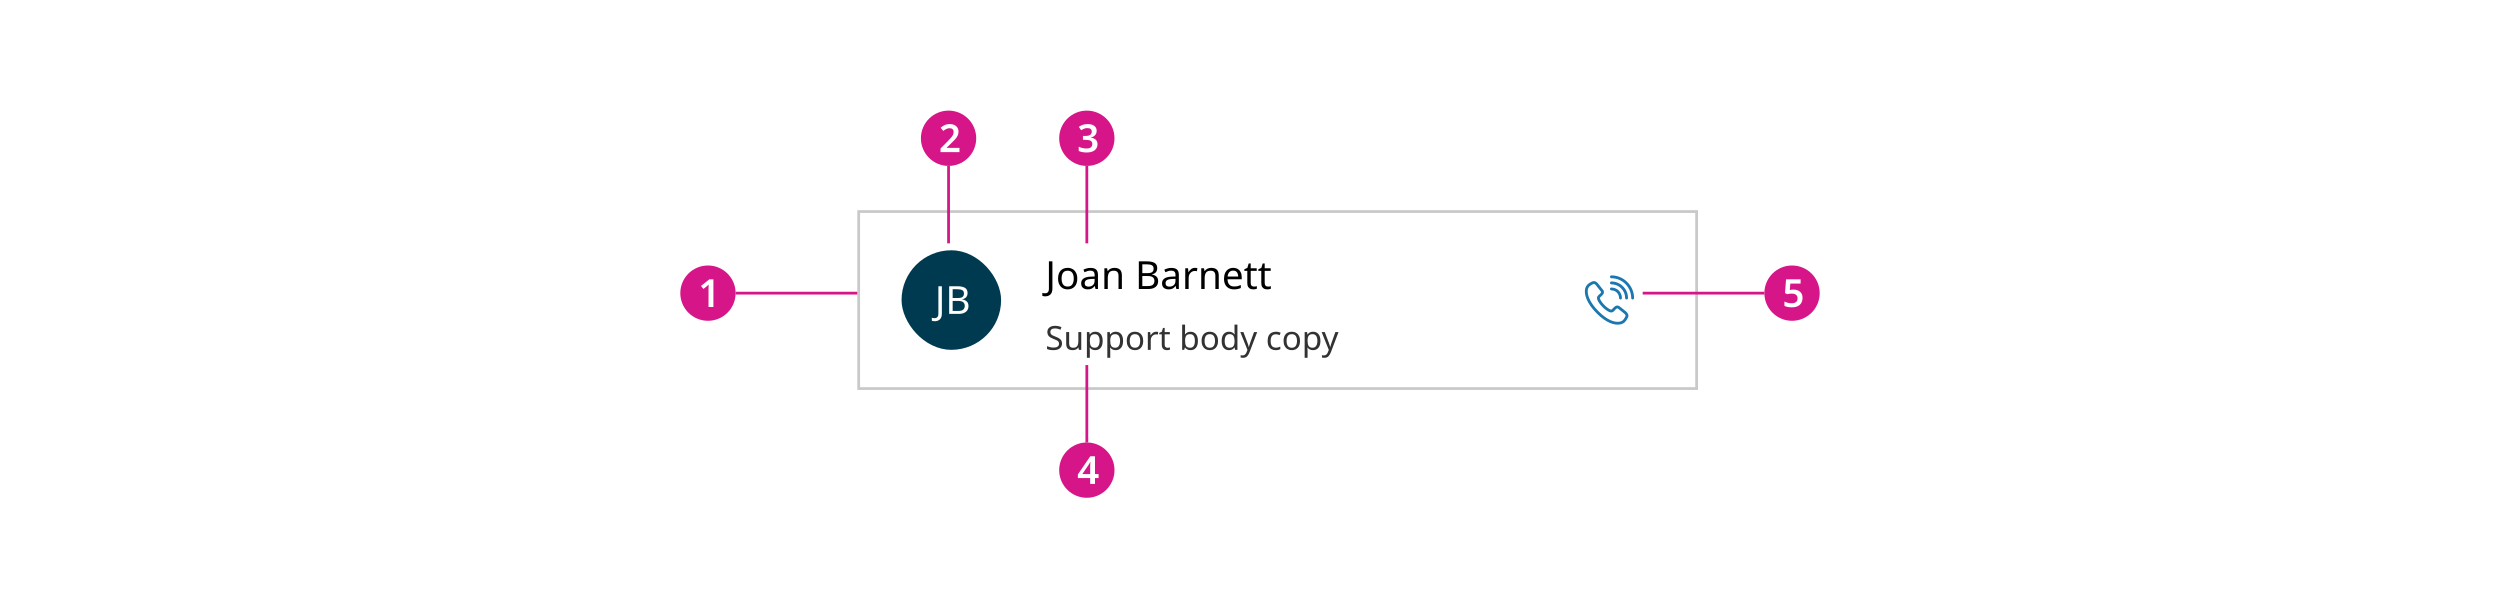<svg width="904" height="220" viewBox="0 0 904 220" fill="none" xmlns="http://www.w3.org/2000/svg">
<rect width="904" height="220" fill="white"/>
<g clip-path="url(#clip0_8246_316052)">
<rect x="310" y="76" width="304" height="65" fill="white"/>
<rect width="52" height="60" transform="translate(318 78.5)" fill="white"/>
<g clip-path="url(#clip1_8246_316052)">
<circle cx="344" cy="108.5" r="18" fill="#003A51"/>
</g>
<path d="M337.977 116.16C337.753 116.16 337.557 116.141 337.389 116.104C337.221 116.076 337.072 116.034 336.941 115.978V114.914C337.091 114.961 337.249 114.993 337.417 115.012C337.585 115.04 337.763 115.054 337.949 115.054C338.183 115.054 338.402 115.007 338.607 114.914C338.822 114.821 338.995 114.657 339.125 114.424C339.256 114.2 339.321 113.873 339.321 113.444V103.504H340.581V113.346C340.581 114.307 340.343 115.017 339.867 115.474C339.391 115.931 338.761 116.16 337.977 116.16ZM343.219 103.504H346.075C347.317 103.504 348.259 103.691 348.903 104.064C349.547 104.437 349.869 105.077 349.869 105.982C349.869 106.57 349.706 107.06 349.379 107.452C349.053 107.835 348.581 108.082 347.965 108.194V108.264C348.385 108.339 348.763 108.465 349.099 108.642C349.445 108.819 349.715 109.071 349.911 109.398C350.107 109.725 350.205 110.145 350.205 110.658C350.205 111.563 349.893 112.263 349.267 112.758C348.651 113.253 347.807 113.5 346.733 113.5H343.219V103.504ZM344.479 107.76H346.327C347.177 107.76 347.76 107.625 348.077 107.354C348.404 107.074 348.567 106.663 348.567 106.122C348.567 105.571 348.371 105.179 347.979 104.946C347.597 104.703 346.981 104.582 346.131 104.582H344.479V107.76ZM344.479 108.81V112.436H346.495C347.382 112.436 347.998 112.263 348.343 111.918C348.689 111.573 348.861 111.12 348.861 110.56C348.861 110.037 348.679 109.617 348.315 109.3C347.961 108.973 347.321 108.81 346.397 108.81H344.479Z" fill="white"/>
<rect width="123" height="64" transform="translate(370 77.5)" fill="white"/>
<path d="M377.944 107.16C377.72 107.16 377.524 107.141 377.356 107.104C377.188 107.076 377.039 107.034 376.908 106.978V105.914C377.057 105.961 377.216 105.993 377.384 106.012C377.552 106.04 377.729 106.054 377.916 106.054C378.149 106.054 378.369 106.007 378.574 105.914C378.789 105.821 378.961 105.657 379.092 105.424C379.223 105.2 379.288 104.873 379.288 104.444V94.504H380.548V104.346C380.548 105.307 380.31 106.017 379.834 106.474C379.358 106.931 378.728 107.16 377.944 107.16ZM389.542 100.734C389.542 101.975 389.225 102.937 388.59 103.618C387.965 104.299 387.115 104.64 386.042 104.64C385.379 104.64 384.787 104.491 384.264 104.192C383.751 103.884 383.345 103.441 383.046 102.862C382.747 102.274 382.598 101.565 382.598 100.734C382.598 99.493 382.906 98.536 383.522 97.864C384.147 97.192 385.001 96.856 386.084 96.856C386.756 96.856 387.353 97.01 387.876 97.318C388.399 97.617 388.805 98.055 389.094 98.634C389.393 99.203 389.542 99.903 389.542 100.734ZM383.872 100.734C383.872 101.621 384.045 102.325 384.39 102.848C384.745 103.361 385.305 103.618 386.07 103.618C386.826 103.618 387.381 103.361 387.736 102.848C388.091 102.325 388.268 101.621 388.268 100.734C388.268 99.847 388.091 99.152 387.736 98.648C387.381 98.144 386.821 97.892 386.056 97.892C385.291 97.892 384.735 98.144 384.39 98.648C384.045 99.152 383.872 99.847 383.872 100.734ZM394.337 96.87C395.251 96.87 395.928 97.071 396.367 97.472C396.805 97.873 397.025 98.513 397.025 99.39V104.5H396.129L395.891 103.436H395.835C395.508 103.847 395.163 104.15 394.799 104.346C394.435 104.542 393.94 104.64 393.315 104.64C392.633 104.64 392.069 104.463 391.621 104.108C391.173 103.744 390.949 103.179 390.949 102.414C390.949 101.667 391.243 101.093 391.831 100.692C392.419 100.281 393.324 100.057 394.547 100.02L395.821 99.978V99.53C395.821 98.905 395.685 98.471 395.415 98.228C395.144 97.985 394.761 97.864 394.267 97.864C393.875 97.864 393.501 97.925 393.147 98.046C392.792 98.158 392.461 98.289 392.153 98.438L391.775 97.514C392.101 97.337 392.489 97.187 392.937 97.066C393.385 96.935 393.851 96.87 394.337 96.87ZM395.807 100.832L394.701 100.874C393.767 100.911 393.119 101.061 392.755 101.322C392.4 101.583 392.223 101.952 392.223 102.428C392.223 102.848 392.349 103.156 392.601 103.352C392.862 103.548 393.193 103.646 393.595 103.646C394.22 103.646 394.743 103.473 395.163 103.128C395.592 102.773 395.807 102.232 395.807 101.504V100.832ZM402.954 96.856C403.85 96.856 404.527 97.075 404.984 97.514C405.442 97.953 405.67 98.653 405.67 99.614V104.5H404.452V99.698C404.452 98.494 403.892 97.892 402.772 97.892C401.942 97.892 401.368 98.125 401.05 98.592C400.733 99.059 400.574 99.731 400.574 100.608V104.5H399.342V96.996H400.336L400.518 98.018H400.588C400.831 97.626 401.167 97.337 401.596 97.15C402.026 96.954 402.478 96.856 402.954 96.856ZM411.801 94.504H414.657C415.899 94.504 416.841 94.691 417.485 95.064C418.129 95.437 418.451 96.077 418.451 96.982C418.451 97.57 418.288 98.06 417.961 98.452C417.635 98.835 417.163 99.082 416.547 99.194V99.264C416.967 99.339 417.345 99.465 417.681 99.642C418.027 99.819 418.297 100.071 418.493 100.398C418.689 100.725 418.787 101.145 418.787 101.658C418.787 102.563 418.475 103.263 417.849 103.758C417.233 104.253 416.389 104.5 415.315 104.5H411.801V94.504ZM413.061 98.76H414.909C415.759 98.76 416.342 98.625 416.659 98.354C416.986 98.074 417.149 97.663 417.149 97.122C417.149 96.571 416.953 96.179 416.561 95.946C416.179 95.703 415.563 95.582 414.713 95.582H413.061V98.76ZM413.061 99.81V103.436H415.077C415.964 103.436 416.58 103.263 416.925 102.918C417.271 102.573 417.443 102.12 417.443 101.56C417.443 101.037 417.261 100.617 416.897 100.3C416.543 99.973 415.903 99.81 414.979 99.81H413.061ZM423.581 96.87C424.495 96.87 425.172 97.071 425.611 97.472C426.049 97.873 426.269 98.513 426.269 99.39V104.5H425.373L425.135 103.436H425.079C424.752 103.847 424.407 104.15 424.043 104.346C423.679 104.542 423.184 104.64 422.559 104.64C421.877 104.64 421.313 104.463 420.865 104.108C420.417 103.744 420.193 103.179 420.193 102.414C420.193 101.667 420.487 101.093 421.075 100.692C421.663 100.281 422.568 100.057 423.791 100.02L425.065 99.978V99.53C425.065 98.905 424.929 98.471 424.659 98.228C424.388 97.985 424.005 97.864 423.511 97.864C423.119 97.864 422.745 97.925 422.391 98.046C422.036 98.158 421.705 98.289 421.397 98.438L421.019 97.514C421.345 97.337 421.733 97.187 422.181 97.066C422.629 96.935 423.095 96.87 423.581 96.87ZM425.051 100.832L423.945 100.874C423.011 100.911 422.363 101.061 421.999 101.322C421.644 101.583 421.467 101.952 421.467 102.428C421.467 102.848 421.593 103.156 421.845 103.352C422.106 103.548 422.437 103.646 422.839 103.646C423.464 103.646 423.987 103.473 424.407 103.128C424.836 102.773 425.051 102.232 425.051 101.504V100.832ZM432.086 96.856C432.226 96.856 432.376 96.865 432.534 96.884C432.693 96.893 432.838 96.912 432.968 96.94L432.814 98.074C432.693 98.046 432.558 98.023 432.408 98.004C432.259 97.985 432.124 97.976 432.002 97.976C431.62 97.976 431.26 98.083 430.924 98.298C430.588 98.503 430.318 98.797 430.112 99.18C429.916 99.553 429.818 99.992 429.818 100.496V104.5H428.586V96.996H429.594L429.734 98.368H429.79C430.024 97.957 430.332 97.603 430.714 97.304C431.106 97.005 431.564 96.856 432.086 96.856ZM437.982 96.856C438.878 96.856 439.554 97.075 440.012 97.514C440.469 97.953 440.698 98.653 440.698 99.614V104.5H439.48V99.698C439.48 98.494 438.92 97.892 437.8 97.892C436.969 97.892 436.395 98.125 436.078 98.592C435.76 99.059 435.602 99.731 435.602 100.608V104.5H434.37V96.996H435.364L435.546 98.018H435.616C435.858 97.626 436.194 97.337 436.624 97.15C437.053 96.954 437.506 96.856 437.982 96.856ZM445.922 96.856C446.557 96.856 447.107 96.996 447.574 97.276C448.041 97.556 448.395 97.953 448.638 98.466C448.89 98.97 449.016 99.563 449.016 100.244V100.986H443.878C443.897 101.835 444.111 102.484 444.522 102.932C444.942 103.371 445.525 103.59 446.272 103.59C446.748 103.59 447.168 103.548 447.532 103.464C447.905 103.371 448.288 103.24 448.68 103.072V104.15C448.297 104.318 447.919 104.439 447.546 104.514C447.173 104.598 446.729 104.64 446.216 104.64C445.497 104.64 444.867 104.495 444.326 104.206C443.785 103.917 443.36 103.487 443.052 102.918C442.753 102.349 442.604 101.644 442.604 100.804C442.604 99.983 442.739 99.278 443.01 98.69C443.29 98.102 443.677 97.649 444.172 97.332C444.676 97.015 445.259 96.856 445.922 96.856ZM445.908 97.864C445.32 97.864 444.853 98.055 444.508 98.438C444.172 98.811 443.971 99.334 443.906 100.006H447.728C447.719 99.371 447.569 98.858 447.28 98.466C446.991 98.065 446.533 97.864 445.908 97.864ZM453.432 103.632C453.619 103.632 453.81 103.618 454.006 103.59C454.202 103.562 454.361 103.525 454.482 103.478V104.416C454.352 104.481 454.165 104.533 453.922 104.57C453.68 104.617 453.446 104.64 453.222 104.64C452.83 104.64 452.466 104.575 452.13 104.444C451.804 104.304 451.538 104.066 451.332 103.73C451.127 103.394 451.024 102.923 451.024 102.316V97.948H449.96V97.36L451.038 96.87L451.528 95.274H452.256V96.996H454.426V97.948H452.256V102.288C452.256 102.745 452.364 103.086 452.578 103.31C452.802 103.525 453.087 103.632 453.432 103.632ZM458.491 103.632C458.678 103.632 458.869 103.618 459.065 103.59C459.261 103.562 459.42 103.525 459.541 103.478V104.416C459.41 104.481 459.224 104.533 458.981 104.57C458.738 104.617 458.505 104.64 458.281 104.64C457.889 104.64 457.525 104.575 457.189 104.444C456.862 104.304 456.596 104.066 456.391 103.73C456.186 103.394 456.083 102.923 456.083 102.316V97.948H455.019V97.36L456.097 96.87L456.587 95.274H457.315V96.996H459.485V97.948H457.315V102.288C457.315 102.745 457.422 103.086 457.637 103.31C457.861 103.525 458.146 103.632 458.491 103.632Z" fill="black"/>
<path d="M384.024 124.208C384.024 124.968 383.748 125.56 383.196 125.984C382.644 126.408 381.9 126.62 380.964 126.62C380.484 126.62 380.04 126.584 379.632 126.512C379.224 126.44 378.884 126.34 378.612 126.212V125.18C378.9 125.308 379.256 125.424 379.68 125.528C380.112 125.632 380.556 125.684 381.012 125.684C381.644 125.684 382.124 125.56 382.452 125.312C382.78 125.064 382.944 124.728 382.944 124.304C382.944 124.024 382.884 123.788 382.764 123.596C382.644 123.404 382.436 123.228 382.14 123.068C381.844 122.908 381.44 122.732 380.928 122.54C380.192 122.276 379.64 121.952 379.272 121.568C378.904 121.184 378.72 120.66 378.72 119.996C378.72 119.548 378.836 119.16 379.068 118.832C379.3 118.504 379.62 118.252 380.028 118.076C380.436 117.9 380.912 117.812 381.456 117.812C381.92 117.812 382.348 117.856 382.74 117.944C383.132 118.032 383.492 118.148 383.82 118.292L383.484 119.216C383.188 119.088 382.864 118.98 382.512 118.892C382.16 118.804 381.8 118.76 381.432 118.76C380.896 118.76 380.492 118.876 380.22 119.108C379.948 119.332 379.812 119.632 379.812 120.008C379.812 120.296 379.872 120.536 379.992 120.728C380.112 120.92 380.308 121.096 380.58 121.256C380.852 121.408 381.22 121.568 381.684 121.736C382.188 121.92 382.612 122.12 382.956 122.336C383.308 122.544 383.572 122.796 383.748 123.092C383.932 123.388 384.024 123.76 384.024 124.208ZM390.982 120.068V126.5H390.118L389.962 125.648H389.914C389.706 125.984 389.418 126.232 389.05 126.392C388.682 126.544 388.29 126.62 387.874 126.62C387.098 126.62 386.514 126.436 386.122 126.068C385.73 125.692 385.534 125.096 385.534 124.28V120.068H386.602V124.208C386.602 125.232 387.078 125.744 388.03 125.744C388.742 125.744 389.234 125.544 389.506 125.144C389.786 124.744 389.926 124.168 389.926 123.416V120.068H390.982ZM396.084 119.948C396.876 119.948 397.512 120.224 397.992 120.776C398.48 121.328 398.724 122.16 398.724 123.272C398.724 124.368 398.48 125.2 397.992 125.768C397.512 126.336 396.872 126.62 396.072 126.62C395.576 126.62 395.164 126.528 394.836 126.344C394.516 126.16 394.264 125.94 394.08 125.684H394.008C394.016 125.82 394.028 125.992 394.044 126.2C394.068 126.408 394.08 126.588 394.08 126.74V129.38H393.024V120.068H393.888L394.032 120.944H394.08C394.272 120.664 394.524 120.428 394.836 120.236C395.148 120.044 395.564 119.948 396.084 119.948ZM395.892 120.836C395.236 120.836 394.772 121.02 394.5 121.388C394.228 121.756 394.088 122.316 394.08 123.068V123.272C394.08 124.064 394.208 124.676 394.464 125.108C394.728 125.532 395.212 125.744 395.916 125.744C396.3 125.744 396.62 125.64 396.876 125.432C397.132 125.216 397.32 124.92 397.44 124.544C397.568 124.168 397.632 123.74 397.632 123.26C397.632 122.524 397.488 121.936 397.2 121.496C396.92 121.056 396.484 120.836 395.892 120.836ZM403.467 119.948C404.259 119.948 404.895 120.224 405.375 120.776C405.863 121.328 406.107 122.16 406.107 123.272C406.107 124.368 405.863 125.2 405.375 125.768C404.895 126.336 404.255 126.62 403.455 126.62C402.959 126.62 402.547 126.528 402.219 126.344C401.899 126.16 401.647 125.94 401.463 125.684H401.391C401.399 125.82 401.411 125.992 401.427 126.2C401.451 126.408 401.463 126.588 401.463 126.74V129.38H400.407V120.068H401.271L401.415 120.944H401.463C401.655 120.664 401.907 120.428 402.219 120.236C402.531 120.044 402.947 119.948 403.467 119.948ZM403.275 120.836C402.619 120.836 402.155 121.02 401.883 121.388C401.611 121.756 401.471 122.316 401.463 123.068V123.272C401.463 124.064 401.591 124.676 401.847 125.108C402.111 125.532 402.595 125.744 403.299 125.744C403.683 125.744 404.003 125.64 404.259 125.432C404.515 125.216 404.703 124.92 404.823 124.544C404.951 124.168 405.015 123.74 405.015 123.26C405.015 122.524 404.871 121.936 404.583 121.496C404.303 121.056 403.867 120.836 403.275 120.836ZM413.382 123.272C413.382 124.336 413.11 125.16 412.566 125.744C412.03 126.328 411.302 126.62 410.382 126.62C409.814 126.62 409.306 126.492 408.858 126.236C408.418 125.972 408.07 125.592 407.814 125.096C407.558 124.592 407.43 123.984 407.43 123.272C407.43 122.208 407.694 121.388 408.222 120.812C408.758 120.236 409.49 119.948 410.418 119.948C410.994 119.948 411.506 120.08 411.954 120.344C412.402 120.6 412.75 120.976 412.998 121.472C413.254 121.96 413.382 122.56 413.382 123.272ZM408.522 123.272C408.522 124.032 408.67 124.636 408.966 125.084C409.27 125.524 409.75 125.744 410.406 125.744C411.054 125.744 411.53 125.524 411.834 125.084C412.138 124.636 412.29 124.032 412.29 123.272C412.29 122.512 412.138 121.916 411.834 121.484C411.53 121.052 411.05 120.836 410.394 120.836C409.738 120.836 409.262 121.052 408.966 121.484C408.67 121.916 408.522 122.512 408.522 123.272ZM418.055 119.948C418.175 119.948 418.303 119.956 418.439 119.972C418.575 119.98 418.699 119.996 418.811 120.02L418.679 120.992C418.575 120.968 418.459 120.948 418.331 120.932C418.203 120.916 418.087 120.908 417.983 120.908C417.655 120.908 417.347 121 417.059 121.184C416.771 121.36 416.539 121.612 416.363 121.94C416.195 122.26 416.111 122.636 416.111 123.068V126.5H415.055V120.068H415.919L416.039 121.244H416.087C416.287 120.892 416.551 120.588 416.879 120.332C417.215 120.076 417.607 119.948 418.055 119.948ZM422.16 125.756C422.32 125.756 422.484 125.744 422.652 125.72C422.82 125.696 422.956 125.664 423.06 125.624V126.428C422.948 126.484 422.788 126.528 422.58 126.56C422.372 126.6 422.172 126.62 421.98 126.62C421.644 126.62 421.332 126.564 421.044 126.452C420.764 126.332 420.536 126.128 420.36 125.84C420.184 125.552 420.096 125.148 420.096 124.628V120.884H419.184V120.38L420.108 119.96L420.528 118.592H421.152V120.068H423.012V120.884H421.152V124.604C421.152 124.996 421.244 125.288 421.428 125.48C421.62 125.664 421.864 125.756 422.16 125.756ZM428.521 117.38V119.6C428.521 119.872 428.513 120.128 428.497 120.368C428.489 120.6 428.477 120.784 428.461 120.92H428.521C428.705 120.648 428.957 120.42 429.277 120.236C429.597 120.052 430.009 119.96 430.513 119.96C431.313 119.96 431.953 120.24 432.433 120.8C432.921 121.352 433.165 122.18 433.165 123.284C433.165 124.388 432.921 125.22 432.433 125.78C431.945 126.34 431.305 126.62 430.513 126.62C430.009 126.62 429.597 126.528 429.277 126.344C428.957 126.16 428.705 125.94 428.521 125.684H428.437L428.221 126.5H427.465V117.38H428.521ZM430.333 120.836C429.645 120.836 429.169 121.032 428.905 121.424C428.649 121.816 428.521 122.424 428.521 123.248V123.296C428.521 124.088 428.649 124.696 428.905 125.12C429.169 125.536 429.653 125.744 430.357 125.744C430.933 125.744 431.361 125.532 431.641 125.108C431.929 124.684 432.073 124.072 432.073 123.272C432.073 121.648 431.493 120.836 430.333 120.836ZM440.44 123.272C440.44 124.336 440.168 125.16 439.624 125.744C439.088 126.328 438.36 126.62 437.44 126.62C436.872 126.62 436.364 126.492 435.916 126.236C435.476 125.972 435.128 125.592 434.872 125.096C434.616 124.592 434.488 123.984 434.488 123.272C434.488 122.208 434.752 121.388 435.28 120.812C435.816 120.236 436.548 119.948 437.476 119.948C438.052 119.948 438.564 120.08 439.012 120.344C439.46 120.6 439.808 120.976 440.056 121.472C440.312 121.96 440.44 122.56 440.44 123.272ZM435.58 123.272C435.58 124.032 435.728 124.636 436.024 125.084C436.328 125.524 436.808 125.744 437.464 125.744C438.112 125.744 438.588 125.524 438.892 125.084C439.196 124.636 439.348 124.032 439.348 123.272C439.348 122.512 439.196 121.916 438.892 121.484C438.588 121.052 438.108 120.836 437.452 120.836C436.796 120.836 436.32 121.052 436.024 121.484C435.728 121.916 435.58 122.512 435.58 123.272ZM444.394 126.62C443.594 126.62 442.954 126.344 442.474 125.792C441.994 125.232 441.754 124.4 441.754 123.296C441.754 122.192 441.994 121.36 442.474 120.8C442.962 120.232 443.606 119.948 444.406 119.948C444.902 119.948 445.306 120.04 445.618 120.224C445.938 120.408 446.198 120.632 446.398 120.896H446.47C446.454 120.792 446.438 120.64 446.422 120.44C446.406 120.232 446.398 120.068 446.398 119.948V117.38H447.454V126.5H446.602L446.446 125.636H446.398C446.206 125.908 445.95 126.14 445.63 126.332C445.31 126.524 444.898 126.62 444.394 126.62ZM444.562 125.744C445.242 125.744 445.718 125.56 445.99 125.192C446.27 124.816 446.41 124.252 446.41 123.5V123.308C446.41 122.508 446.278 121.896 446.014 121.472C445.75 121.04 445.262 120.824 444.55 120.824C443.982 120.824 443.554 121.052 443.266 121.508C442.986 121.956 442.846 122.56 442.846 123.32C442.846 124.088 442.986 124.684 443.266 125.108C443.554 125.532 443.986 125.744 444.562 125.744ZM448.489 120.068H449.617L451.009 123.728C451.129 124.056 451.237 124.364 451.333 124.652C451.429 124.94 451.501 125.216 451.549 125.48H451.597C451.645 125.28 451.721 125.02 451.825 124.7C451.929 124.372 452.037 124.044 452.149 123.716L453.457 120.068H454.597L451.825 127.388C451.593 127.996 451.301 128.48 450.949 128.84C450.597 129.2 450.109 129.38 449.485 129.38C449.293 129.38 449.125 129.368 448.981 129.344C448.837 129.328 448.713 129.308 448.609 129.284V128.444C448.697 128.46 448.801 128.476 448.921 128.492C449.049 128.508 449.181 128.516 449.317 128.516C449.685 128.516 449.981 128.412 450.205 128.204C450.429 127.996 450.609 127.72 450.745 127.376L451.081 126.524L448.489 120.068ZM461.311 126.62C460.735 126.62 460.227 126.504 459.787 126.272C459.347 126.04 458.999 125.68 458.743 125.192C458.495 124.704 458.371 124.08 458.371 123.32C458.371 122.528 458.499 121.884 458.755 121.388C459.019 120.892 459.379 120.528 459.835 120.296C460.291 120.064 460.807 119.948 461.383 119.948C461.703 119.948 462.015 119.984 462.319 120.056C462.631 120.12 462.883 120.2 463.075 120.296L462.751 121.172C462.559 121.1 462.335 121.032 462.079 120.968C461.823 120.904 461.583 120.872 461.359 120.872C460.095 120.872 459.463 121.684 459.463 123.308C459.463 124.084 459.615 124.68 459.919 125.096C460.231 125.504 460.691 125.708 461.299 125.708C461.643 125.708 461.951 125.672 462.223 125.6C462.495 125.528 462.743 125.44 462.967 125.336V126.272C462.751 126.384 462.511 126.468 462.247 126.524C461.991 126.588 461.679 126.62 461.311 126.62ZM470.089 123.272C470.089 124.336 469.817 125.16 469.273 125.744C468.737 126.328 468.009 126.62 467.089 126.62C466.521 126.62 466.013 126.492 465.565 126.236C465.125 125.972 464.777 125.592 464.521 125.096C464.265 124.592 464.137 123.984 464.137 123.272C464.137 122.208 464.401 121.388 464.929 120.812C465.465 120.236 466.197 119.948 467.125 119.948C467.701 119.948 468.213 120.08 468.661 120.344C469.109 120.6 469.457 120.976 469.705 121.472C469.961 121.96 470.089 122.56 470.089 123.272ZM465.229 123.272C465.229 124.032 465.377 124.636 465.673 125.084C465.977 125.524 466.457 125.744 467.113 125.744C467.761 125.744 468.237 125.524 468.541 125.084C468.845 124.636 468.997 124.032 468.997 123.272C468.997 122.512 468.845 121.916 468.541 121.484C468.237 121.052 467.757 120.836 467.101 120.836C466.445 120.836 465.969 121.052 465.673 121.484C465.377 121.916 465.229 122.512 465.229 123.272ZM474.822 119.948C475.614 119.948 476.25 120.224 476.73 120.776C477.218 121.328 477.462 122.16 477.462 123.272C477.462 124.368 477.218 125.2 476.73 125.768C476.25 126.336 475.61 126.62 474.81 126.62C474.314 126.62 473.902 126.528 473.574 126.344C473.254 126.16 473.002 125.94 472.818 125.684H472.746C472.754 125.82 472.766 125.992 472.782 126.2C472.806 126.408 472.818 126.588 472.818 126.74V129.38H471.762V120.068H472.626L472.77 120.944H472.818C473.01 120.664 473.262 120.428 473.574 120.236C473.886 120.044 474.302 119.948 474.822 119.948ZM474.63 120.836C473.974 120.836 473.51 121.02 473.238 121.388C472.966 121.756 472.826 122.316 472.818 123.068V123.272C472.818 124.064 472.946 124.676 473.202 125.108C473.466 125.532 473.95 125.744 474.654 125.744C475.038 125.744 475.358 125.64 475.614 125.432C475.87 125.216 476.058 124.92 476.178 124.544C476.306 124.168 476.37 123.74 476.37 123.26C476.37 122.524 476.226 121.936 475.938 121.496C475.658 121.056 475.222 120.836 474.63 120.836ZM477.903 120.068H479.031L480.423 123.728C480.543 124.056 480.651 124.364 480.747 124.652C480.843 124.94 480.915 125.216 480.963 125.48H481.011C481.059 125.28 481.135 125.02 481.239 124.7C481.343 124.372 481.451 124.044 481.563 123.716L482.871 120.068H484.011L481.239 127.388C481.007 127.996 480.715 128.48 480.363 128.84C480.011 129.2 479.523 129.38 478.899 129.38C478.707 129.38 478.539 129.368 478.395 129.344C478.251 129.328 478.127 129.308 478.023 129.284V128.444C478.111 128.46 478.215 128.476 478.335 128.492C478.463 128.508 478.595 128.516 478.731 128.516C479.099 128.516 479.395 128.412 479.619 128.204C479.843 127.996 480.023 127.72 480.159 127.376L480.495 126.524L477.903 120.068Z" fill="#323232"/>
<rect width="48" height="56" transform="translate(558 80.5)" fill="white"/>
<path fill-rule="evenodd" clip-rule="evenodd" d="M582.17 100.1C582.17 99.816 582.401 99.586 582.685 99.586C584.808 99.586 586.859 100.393 588.465 101.999C590.074 103.607 590.879 105.728 590.879 107.78C590.879 108.064 590.649 108.294 590.365 108.294C590.081 108.294 589.85 108.064 589.85 107.78C589.85 105.992 589.147 104.136 587.738 102.727C586.327 101.316 584.539 100.614 582.685 100.614C582.401 100.614 582.17 100.384 582.17 100.1ZM576.98 101.787C577.372 101.953 577.681 102.249 577.892 102.544C578.052 102.768 578.399 103.198 578.773 103.659C578.803 103.696 578.834 103.734 578.864 103.772C579.2 104.186 579.541 104.605 579.736 104.866C580.086 105.332 580.038 105.841 579.836 106.244C579.651 106.614 579.332 106.924 579.032 107.151C578.754 107.395 578.617 107.529 578.547 107.645C578.504 107.714 578.483 107.777 578.521 107.93C578.568 108.117 578.734 108.469 579.033 108.918C579.323 109.353 579.713 109.841 580.168 110.296C580.173 110.301 580.177 110.305 580.181 110.309C581.088 111.281 582.1 111.835 582.475 111.946C582.621 111.981 582.683 111.96 582.752 111.918C582.869 111.847 583.006 111.706 583.258 111.418C583.501 111.141 583.814 110.815 584.186 110.629C584.381 110.531 584.606 110.464 584.856 110.472C585.108 110.479 585.35 110.562 585.576 110.712C585.911 110.936 586.396 111.332 586.835 111.695C586.903 111.751 586.97 111.807 587.036 111.861C587.41 112.171 587.733 112.439 587.921 112.573C587.933 112.582 587.945 112.591 587.957 112.601C588.219 112.826 588.527 113.143 588.701 113.538C588.888 113.961 588.914 114.465 588.611 114.97C588.57 115.039 588.525 115.12 588.476 115.21C588.093 115.905 587.423 117.122 585.706 117.341C583.765 117.647 580.8 116.841 577.243 113.214C573.683 109.584 572.891 106.625 573.123 104.768C573.353 102.931 574.766 102.241 575.471 101.897C575.516 101.875 575.559 101.854 575.598 101.834C576.087 101.59 576.571 101.613 576.98 101.787ZM576.578 102.733C576.421 102.667 576.254 102.656 576.058 102.754C576.022 102.772 575.986 102.79 575.949 102.808C575.233 103.163 574.302 103.624 574.144 104.895C573.964 106.329 574.544 108.993 577.978 112.494C581.41 115.994 584.064 116.562 585.552 116.324C585.558 116.323 585.564 116.322 585.569 116.321C586.745 116.174 587.165 115.433 587.558 114.738C587.615 114.637 587.671 114.538 587.729 114.441C587.838 114.26 587.83 114.113 587.76 113.953C587.679 113.77 587.513 113.578 587.303 113.396C587.081 113.235 586.732 112.945 586.373 112.648C586.309 112.595 586.244 112.541 586.18 112.488C585.727 112.114 585.287 111.756 585.005 111.568C584.922 111.512 584.864 111.501 584.825 111.5C584.783 111.499 584.726 111.509 584.646 111.549C584.469 111.637 584.269 111.825 584.032 112.096C583.804 112.356 583.564 112.628 583.286 112.796C582.962 112.994 582.613 113.041 582.217 112.942C582.212 112.94 582.206 112.939 582.201 112.937C581.61 112.769 580.439 112.091 579.435 111.017C578.933 110.515 578.502 109.976 578.177 109.488C577.858 109.01 577.613 108.54 577.523 108.179C577.424 107.783 577.471 107.434 577.668 107.11C577.837 106.833 578.108 106.592 578.369 106.364C578.379 106.356 578.389 106.348 578.399 106.34C578.643 106.157 578.83 105.957 578.916 105.784C578.989 105.639 578.975 105.565 578.913 105.483C578.73 105.239 578.403 104.835 578.06 104.413C578.032 104.378 578.003 104.342 577.974 104.307C577.611 103.859 577.238 103.398 577.055 103.142C576.923 102.957 576.752 102.807 576.578 102.733ZM582.17 102.294C582.17 102.01 582.401 101.78 582.685 101.78C584.185 101.78 585.758 102.378 586.888 103.508C588.081 104.701 588.685 106.203 588.685 107.78C588.685 108.064 588.454 108.294 588.17 108.294C587.886 108.294 587.656 108.064 587.656 107.78C587.656 106.477 587.162 105.236 586.161 104.235C585.234 103.308 583.927 102.809 582.685 102.809C582.401 102.809 582.17 102.578 582.17 102.294ZM582.17 104.489C582.17 104.205 582.401 103.974 582.685 103.974C583.638 103.974 584.662 104.367 585.38 105.085C586.098 105.803 586.49 106.827 586.49 107.78C586.49 108.064 586.26 108.294 585.976 108.294C585.692 108.294 585.462 108.064 585.462 107.78C585.462 107.087 585.169 106.328 584.652 105.812C584.136 105.296 583.378 105.003 582.685 105.003C582.401 105.003 582.17 104.773 582.17 104.489Z" fill="#1B77AF"/>
</g>
<rect x="310.5" y="76.5" width="303" height="64" stroke="#C9C9C9"/>
<circle cx="343" cy="50" r="10" fill="#D51588"/>
<path d="M346.942 55H340.096V53.698L342.644 51.122C343.148 50.609 343.559 50.17 343.876 49.806C344.203 49.442 344.441 49.101 344.59 48.784C344.749 48.457 344.828 48.107 344.828 47.734C344.828 47.277 344.697 46.936 344.436 46.712C344.184 46.479 343.839 46.362 343.4 46.362C342.98 46.362 342.588 46.451 342.224 46.628C341.86 46.796 341.482 47.039 341.09 47.356L340.124 46.194C340.535 45.839 340.997 45.531 341.51 45.27C342.033 44.999 342.695 44.864 343.498 44.864C344.142 44.864 344.693 44.981 345.15 45.214C345.617 45.438 345.976 45.755 346.228 46.166C346.48 46.567 346.606 47.029 346.606 47.552C346.606 48.093 346.499 48.593 346.284 49.05C346.069 49.498 345.757 49.951 345.346 50.408C344.945 50.856 344.464 51.341 343.904 51.864L342.322 53.39V53.474H346.942V55Z" fill="white"/>
<path d="M343 60V88" stroke="#D51588"/>
<circle cx="393" cy="50" r="10" fill="#D51588"/>
<path d="M396.55 47.286C396.55 47.967 396.349 48.513 395.948 48.924C395.556 49.325 395.047 49.596 394.422 49.736V49.778C395.225 49.881 395.831 50.133 396.242 50.534C396.653 50.935 396.858 51.463 396.858 52.116C396.858 52.695 396.718 53.213 396.438 53.67C396.158 54.127 395.724 54.487 395.136 54.748C394.557 55.009 393.811 55.14 392.896 55.14C392.345 55.14 391.837 55.093 391.37 55C390.913 54.916 390.479 54.781 390.068 54.594V53.04C390.488 53.255 390.936 53.418 391.412 53.53C391.888 53.642 392.336 53.698 392.756 53.698C393.568 53.698 394.142 53.553 394.478 53.264C394.814 52.965 394.982 52.555 394.982 52.032C394.982 51.537 394.786 51.169 394.394 50.926C394.002 50.683 393.349 50.562 392.434 50.562H391.594V49.148H392.448C393.335 49.148 393.946 49.003 394.282 48.714C394.618 48.425 394.786 48.051 394.786 47.594C394.786 47.193 394.655 46.88 394.394 46.656C394.133 46.432 393.741 46.32 393.218 46.32C392.714 46.32 392.28 46.404 391.916 46.572C391.552 46.731 391.225 46.903 390.936 47.09L390.096 45.872C390.479 45.592 390.931 45.354 391.454 45.158C391.977 44.962 392.593 44.864 393.302 44.864C394.338 44.864 395.136 45.083 395.696 45.522C396.265 45.961 396.55 46.549 396.55 47.286Z" fill="white"/>
<path d="M393 60V88" stroke="#D51588"/>
<path d="M393 132V160" stroke="#D51588"/>
<circle cx="393" cy="170" r="10" fill="#D51588"/>
<path d="M397.25 172.858H395.948V175H394.212V172.858H389.76V171.542L394.254 164.976H395.948V171.416H397.25V172.858ZM394.212 171.416V169.176C394.212 168.915 394.217 168.644 394.226 168.364C394.235 168.075 394.245 167.809 394.254 167.566C394.273 167.314 394.287 167.123 394.296 166.992H394.24C394.156 167.179 394.063 167.365 393.96 167.552C393.867 167.729 393.759 167.907 393.638 168.084L391.37 171.416H394.212Z" fill="white"/>
<circle cx="256" cy="106" r="10" fill="#D51588"/>
<path d="M257.968 111H256.204V104.77C256.204 104.471 256.209 104.154 256.218 103.818C256.227 103.482 256.241 103.169 256.26 102.88C256.167 102.973 256.05 103.085 255.91 103.216C255.779 103.347 255.635 103.473 255.476 103.594L254.356 104.49L253.474 103.398L256.498 101.004H257.968V111Z" fill="white"/>
<path d="M266 106H310" stroke="#D51588"/>
<path d="M594 106H638" stroke="#D51588"/>
<circle cx="648" cy="106" r="10" fill="#D51588"/>
<path d="M648.568 104.714C649.203 104.714 649.763 104.831 650.248 105.064C650.733 105.297 651.111 105.638 651.382 106.086C651.662 106.525 651.802 107.066 651.802 107.71C651.802 108.783 651.466 109.623 650.794 110.23C650.131 110.837 649.17 111.14 647.91 111.14C647.387 111.14 646.893 111.093 646.426 111C645.969 110.907 645.577 110.771 645.25 110.594V109.026C645.595 109.213 646.006 109.367 646.482 109.488C646.967 109.609 647.429 109.67 647.868 109.67C648.531 109.67 649.049 109.525 649.422 109.236C649.805 108.947 649.996 108.494 649.996 107.878C649.996 107.327 649.819 106.907 649.464 106.618C649.109 106.319 648.559 106.17 647.812 106.17C647.541 106.17 647.257 106.193 646.958 106.24C646.659 106.287 646.412 106.333 646.216 106.38L645.46 105.96L645.838 101.004H651.102V102.544H647.392L647.182 104.854C647.341 104.826 647.527 104.798 647.742 104.77C647.966 104.733 648.241 104.714 648.568 104.714Z" fill="white"/>
<defs>
<clipPath id="clip0_8246_316052">
<rect x="310" y="76" width="304" height="65" fill="white"/>
</clipPath>
<clipPath id="clip1_8246_316052">
<rect x="326" y="90.5" width="36" height="36" rx="18" fill="white"/>
</clipPath>
</defs>
</svg>
